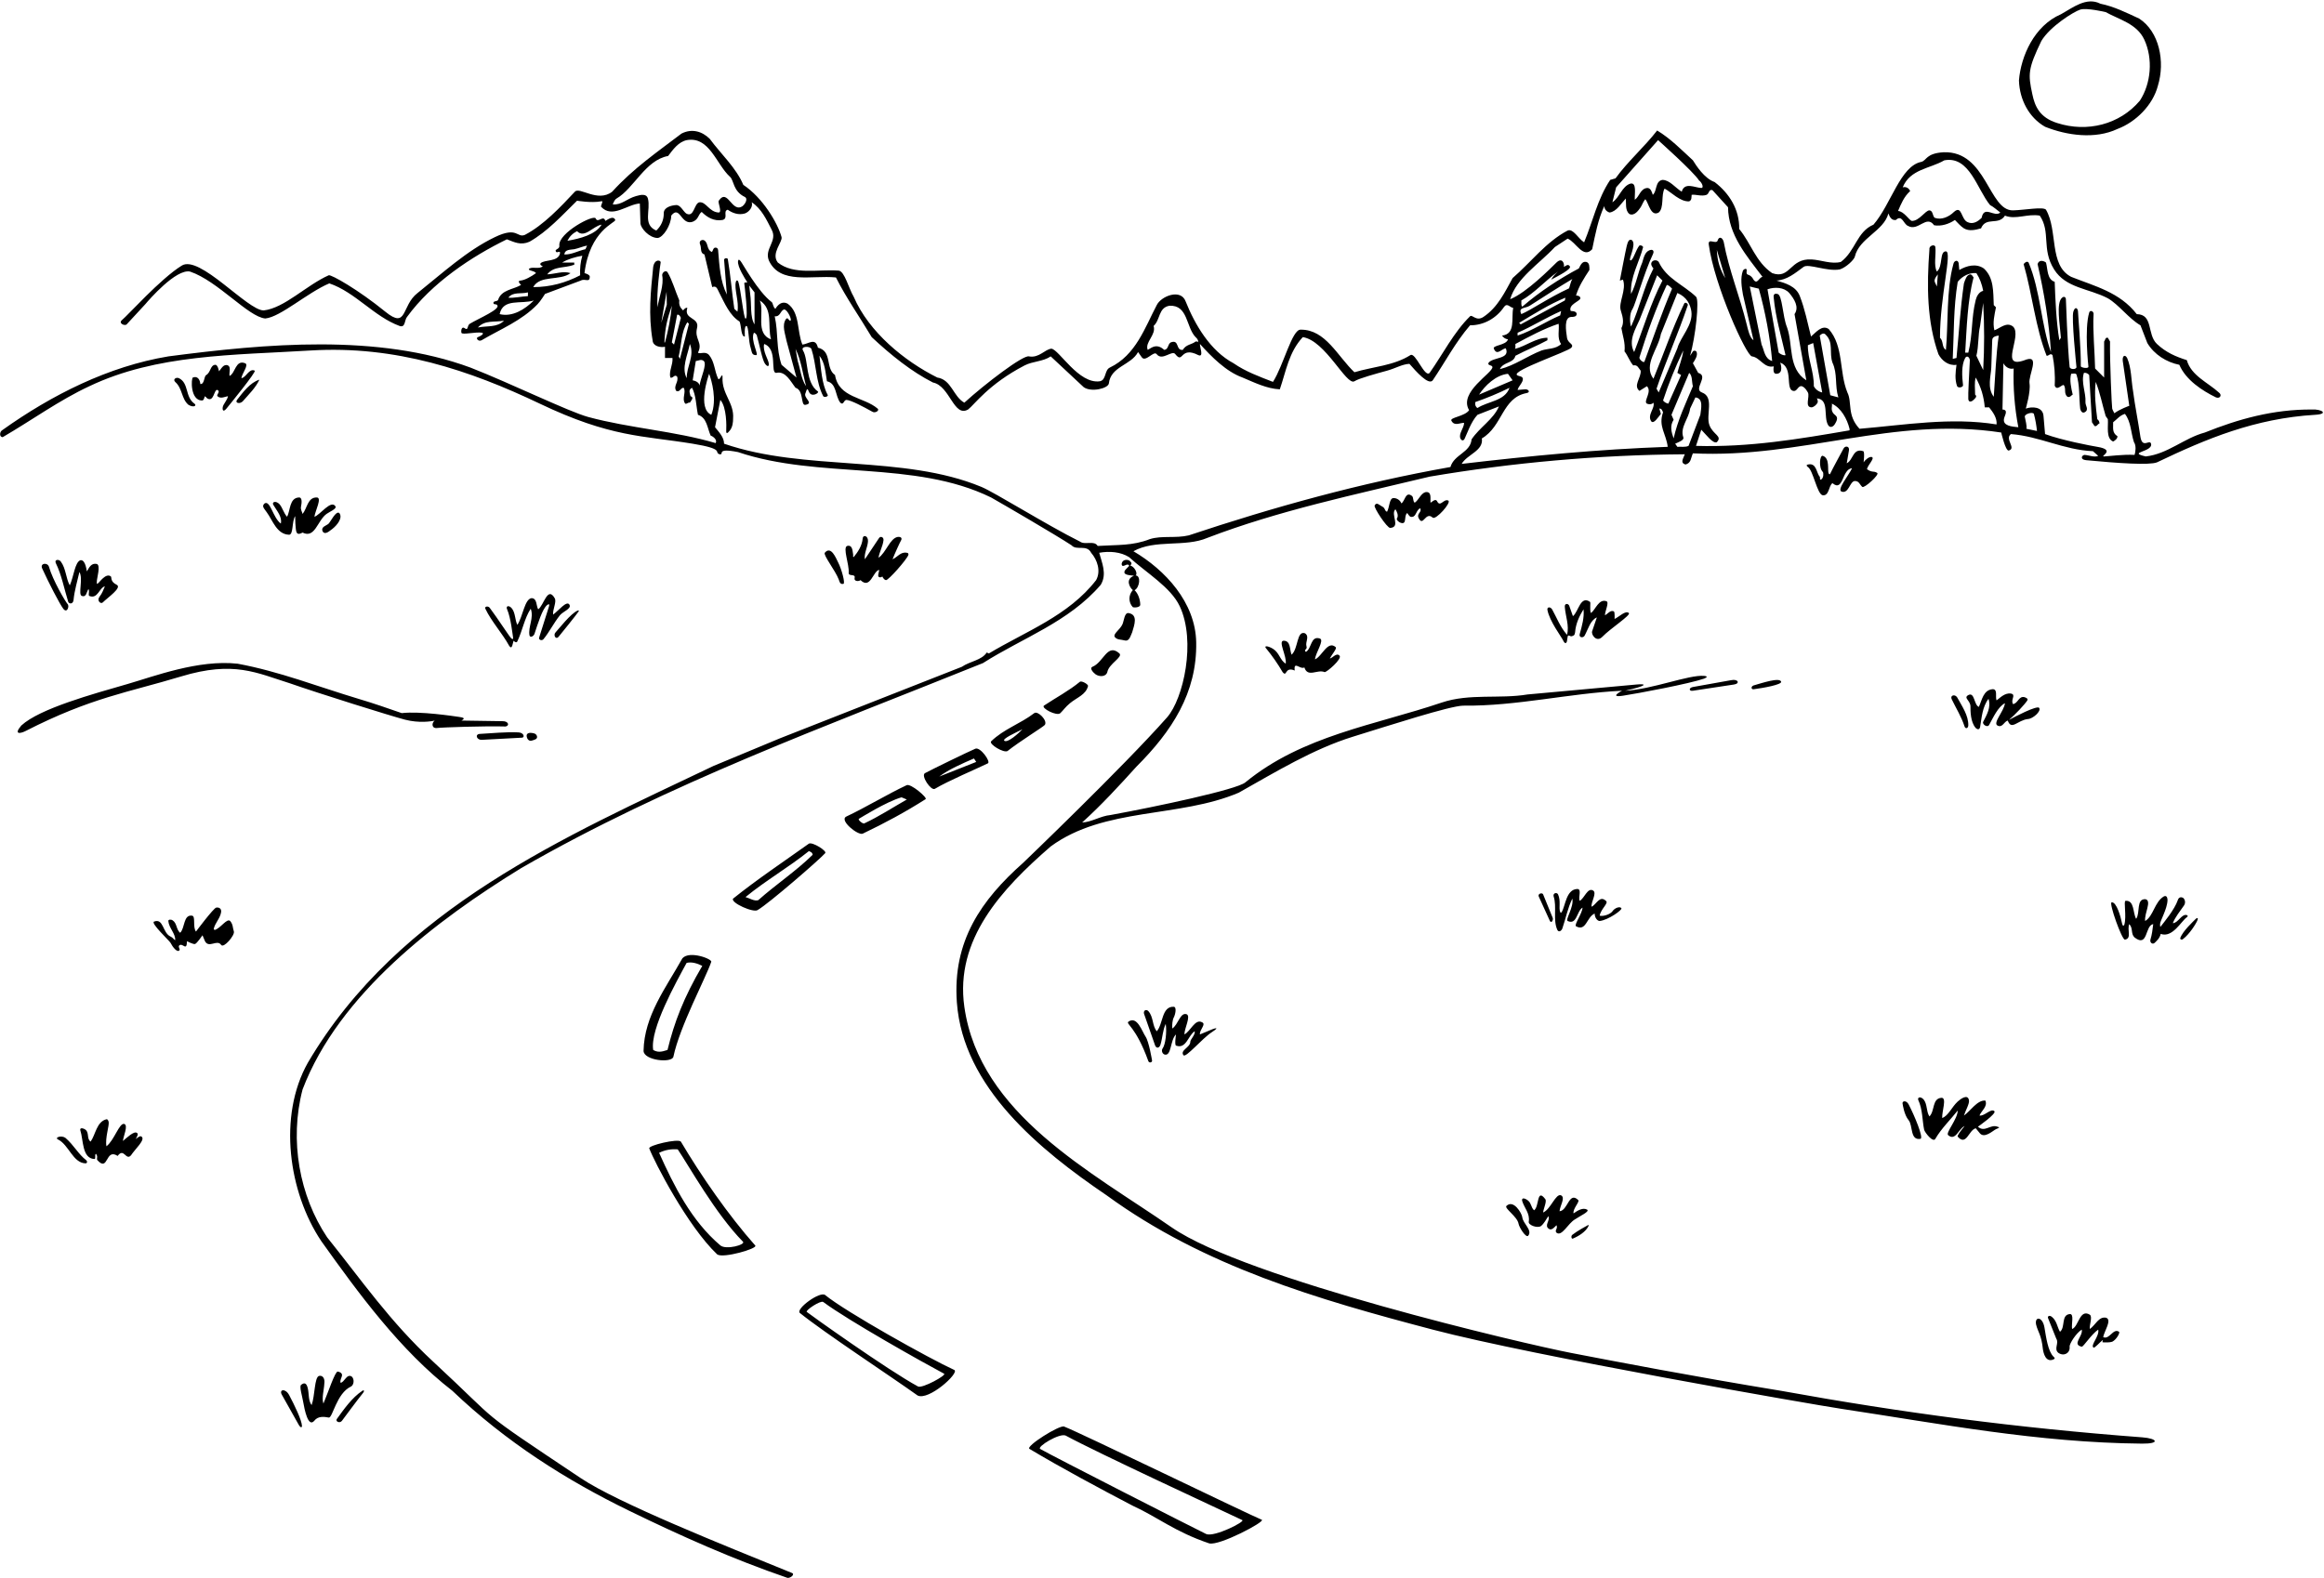 <?xml version="1.0" encoding="UTF-8"?>
<svg xmlns="http://www.w3.org/2000/svg" xmlns:xlink="http://www.w3.org/1999/xlink" width="486pt" height="330pt" viewBox="0 0 486 330" version="1.1">
<g id="surface1">
<path style=" stroke:none;fill-rule:nonzero;fill:rgb(0%,0%,0%);fill-opacity:1;" d="M 417.723 151.77 C 416.684 151.227 419.09 148.781 419.281 147.094 C 417.789 147.871 416.812 150.145 415.969 151.641 C 415.605 152.301 414.465 151.496 414.73 150.992 C 415.445 149.562 416.422 148.004 415.84 146.184 C 414.539 147.871 414.406 150.211 414.082 152.098 C 413.949 152.617 413.609 152.684 413.172 152.289 C 412.066 151.059 412.062 148.738 412.066 147.742 C 412.02 146.473 410.539 146.004 411.613 145.402 C 412.961 144.68 412.781 147.48 413.82 147.871 C 414.473 146.508 414.73 144.297 416.746 144.164 C 417.824 144.211 417.203 145.727 417.527 146.508 C 418.18 146.051 419.219 144.883 420.52 145.078 C 421.703 145.309 420.387 146.379 420.973 147.285 C 422.078 147.094 422.133 145.484 423.441 145.855 C 423.969 146.07 424.105 146.227 423.965 146.508 C 423.43 147.348 421.367 149.547 420.113 150.598 C 421.348 149.926 425.941 147.527 426.434 148.066 C 426.93 148.805 425.066 150.375 424.094 150.406 C 421.906 150.645 420.648 152.879 419.867 150.73 C 419.09 150.926 418.762 152.316 417.723 151.77 Z M 263.867 317.91 C 264.742 318.238 254.969 323.426 252.867 322.848 C 245.664 320.414 242.156 317.391 236.895 314.984 C 229.938 311.348 221.914 307.047 215.285 303.082 C 214.398 302.547 221.578 298.027 222.527 298.41 C 225.922 299.715 261.137 316.805 263.867 317.91 Z M 259.777 317.973 C 255.32 315.855 229.68 304.004 222.852 300.297 C 221.578 299.715 216.793 302.637 217.523 303.094 C 219.863 304.457 249.496 319.566 252.246 320.895 C 253.93 321.605 260.547 318.25 259.777 317.973 Z M 397.898 231.008 C 397.898 231.008 398.195 233.207 399.133 234.32 C 400.066 235.438 399.395 238.609 401.602 238.223 C 402.344 238.105 400.324 233.277 399.133 231.008 C 398.645 230.074 397.629 230.258 397.898 231.008 Z M 411.613 151.77 C 411.68 149.691 410.312 147.742 409.273 145.855 C 408.789 145.129 407.715 145.465 408.168 146.312 C 409.078 148.195 410.184 149.953 410.832 151.969 C 411.031 152.504 411.551 152.414 411.613 151.77 Z M 457.309 191.879 C 457.586 191.664 457.539 191.52 457.309 191.422 C 456.238 191.094 455.488 193.109 454.383 193.109 C 454.902 191.812 455.859 190.656 456.723 189.406 C 457.105 188.855 456.953 188.117 456.5 187.789 C 456.125 187.605 455.625 187.645 455.422 188.301 C 454.773 190.254 452.375 193.125 452.043 193.566 C 451.711 194.008 451.73 193.961 451.719 193.309 C 451.703 192.656 453.215 190.188 453.277 188.301 C 453.25 187.539 452.961 187.289 452.496 187.52 C 450.547 188.691 450.352 191.617 448.598 192.656 C 448.402 191.031 450 188.539 448.727 188.105 C 446.648 187.91 447.621 190.969 446.715 192.203 C 445.996 190.969 446.387 188.301 444.504 188.434 C 444.039 188.48 444.762 191.617 444.242 193.438 C 444.242 193.438 443.938 194.125 443.723 192.98 C 443.508 191.84 442.605 188.586 441.578 188.758 C 440.98 188.875 443.73 196.625 444.371 196.559 C 445.867 196.297 444.762 194.477 445.281 193.309 C 446.129 194.219 445.543 195.32 446.387 196.102 C 449.246 198.312 448.531 193.566 450.289 193.309 C 450.156 194.41 450.027 195.516 449.703 196.559 C 449.539 197.164 450.145 197.664 450.613 197.207 C 451.004 196.816 451.664 196.25 451.855 195.355 C 454.324 196.266 456.188 192.625 457.309 191.879 Z M 409.402 237.766 C 411.215 239.828 411.68 236.402 413.172 236.012 L 414.082 237.117 C 415.055 238.148 416.746 236.531 417.398 236.207 C 418.062 235.91 418.328 235.848 417.723 235.688 C 416.227 235.102 415.059 236.984 413.629 235.688 C 413.629 235.688 417.594 232.941 417.07 232.438 C 416.348 231.77 414.992 233.543 413.953 233.348 C 414.344 232.371 415.707 231.461 415.188 230.227 C 413.496 230.031 411.938 232.566 410.703 233.348 C 411.027 232.305 411.941 230.785 411.742 230.098 C 411.48 228.797 410.012 229.863 409.402 230.422 C 408.141 231.578 407.453 233.41 406.152 233.867 C 406.09 232.438 407.164 229.629 406.023 229.641 C 404.008 229.77 404.656 232.371 403.488 233.543 C 402.773 232.438 403.098 231.008 402.254 229.969 C 401.594 229.281 400.941 229.547 401.148 230.098 C 402.059 231.98 401.992 234.453 402.383 236.336 C 402.547 236.926 404.258 239.102 404.723 238.223 C 405.957 236.078 407.973 234.129 409.402 232.305 C 409.402 234.062 406.859 236.926 407.387 237.441 C 408.945 238.805 409.605 236.074 410.832 235.555 C 409.828 236.785 409.277 237.578 409.402 237.766 Z M 193.445 161.723 C 194.887 160.941 202.477 157.25 203.977 156.613 C 205.016 156.211 207.207 159.297 206.602 159.672 C 204.176 160.855 198.352 163.309 195.492 165.012 C 194.688 165.473 192.492 162.211 193.445 161.723 Z M 196.418 162.441 L 204.148 159.383 L 203.68 158.66 C 201.402 159.637 198.406 160.941 196.418 162.441 Z M 439.82 280.797 C 440.473 280.797 441.121 280.859 441.707 280.668 C 442.555 280.277 443.398 278.801 443.137 278.586 C 441.902 277.742 441.121 280.344 439.82 279.691 C 440.082 278.391 441.664 276.148 440.473 275.66 C 438.914 275.273 438.195 277.223 437.027 278.004 C 436.898 277.156 437.645 275.445 437.027 275.012 C 434.883 273.711 434.688 277.547 433.32 278.004 C 433.129 276.961 433.82 274.762 432.805 274.883 C 430.98 275.078 431.957 277.676 430.789 278.586 C 430.203 277.609 430.137 276.312 429.098 275.469 C 428.531 275.012 428.098 275.379 428.316 275.793 L 430.008 280.016 C 430.656 280.992 429.422 282.16 430.465 283.008 C 431.621 283.773 432.934 283.07 432.805 281.707 C 432.723 281.102 434.23 278.781 435.34 278.133 C 435.664 279.496 433.191 281.254 435.34 281.707 C 435.676 281.754 437.352 279.105 438.781 278.133 C 439.105 279.496 437.059 281.418 437.809 281.902 C 438.043 282.02 439.043 280.859 439.691 280.344 C 439.887 280.406 439.445 280.836 439.82 280.797 Z M 427.215 282.227 C 427.332 283.039 427.801 285.074 429.422 284.371 C 429.934 284.141 429.535 283.906 429.422 283.785 C 428.262 282.617 427.891 279.746 427.539 277.676 C 427.148 275.398 425.48 275.312 425.781 277.027 C 426.164 278.668 426.898 279.133 427.215 282.227 Z M 459.062 192.332 C 458.75 192.684 456.465 194.734 455.941 196.23 C 455.855 196.48 456.27 196.688 456.527 196.426 C 457.895 195.387 459.25 193.211 459.52 192.527 C 459.785 191.844 459.375 191.98 459.062 192.332 Z M 37.406 79.102 C 36.828 78.859 36.094 79.328 36.629 79.883 C 38.188 81.246 37.926 83.457 39.422 84.691 C 40.625 85.375 41.188 84.781 40.656 84.434 C 38.645 83.004 39.551 80.141 37.406 79.102 Z M 67.504 111.211 C 68.059 111.969 68.934 111.016 69.52 110.629 C 70.574 109.785 71.73 108.297 70.949 107.312 C 70.258 106.785 69.16 109.078 68.738 109.52 C 68.316 109.965 66.98 110.172 67.504 111.211 Z M 55.348 105.297 C 54.676 105.891 55.16 106.262 55.801 107.184 C 57.039 108.871 57.883 111.797 60.48 111.859 C 61.387 111.762 61.004 109.133 61.719 107.961 C 61.719 107.961 61.742 110.922 62.043 111.406 C 62.344 111.891 62.84 111.613 63.277 111.406 C 65.879 112.707 66.363 108.91 68.281 107.508 C 68.914 107.047 70.426 106.449 70.168 105.945 C 69.254 104.398 66.918 107.766 65.746 108.094 C 65.941 106.789 67.371 104.137 66.27 104.062 C 64.316 103.996 64.254 106.336 63.277 107.508 C 63.148 106.984 62.82 106.578 62.953 105.945 C 63.082 105.312 63.27 104.008 62.496 104.062 C 60.473 104.176 60.742 106.855 60.027 108.094 C 59.312 107.312 59.117 106.27 58.469 105.492 C 57.66 104.621 56.781 105.031 57.168 105.621 C 57.883 106.855 59.051 108.094 58.727 109.52 C 57.102 108.352 56.523 104.605 55.348 105.297 Z M 106.957 133.57 C 106.609 133.324 104.023 129.266 102.406 127.137 C 102.086 126.711 101.277 126.836 101.496 127.332 C 102.797 130.062 105.008 132.402 106.504 135.133 C 107.133 136.047 107.219 134.414 107.414 134.027 C 107.605 134.285 108.039 134.527 108.191 134.156 C 109.23 132.012 109.688 129.281 110.988 127.332 C 111.703 129.281 110.402 131.102 110.727 132.922 C 110.883 133.477 111.594 133.082 111.77 132.598 C 112.48 130.453 113.438 127.312 114.434 126.551 C 115.02 126.145 114.875 126.664 114.758 127.008 C 114.641 127.348 112.742 133.379 112.742 133.379 C 112.598 133.844 113.309 134.113 113.652 133.703 C 114.887 132.207 115.797 130.32 117.098 128.695 C 117.746 127.914 119.484 127.348 119.113 126.551 C 118.602 125.414 116.773 127.785 115.668 128.566 C 115.539 127.527 116.469 125.855 115.992 125.121 C 114.496 122.52 113.719 126.684 112.547 127.461 C 112.094 126.684 112.352 125.188 111.184 125.121 C 109.703 125.266 109.363 128.957 108.191 130.711 C 107.672 129.672 107.805 128.309 107.09 127.332 C 106.473 126.516 105.711 126.711 106.047 127.461 C 106.828 129.219 107.207 132.887 107.281 133.246 C 107.359 133.605 107.305 133.816 106.957 133.57 Z M 13.684 238.027 C 12.844 237.414 11.336 237.957 12.121 238.352 C 14.398 239.457 15.242 243.293 17.906 243.355 C 18.27 243.328 18.285 242.926 18.039 242.707 C 16.348 241.406 15.438 239.523 13.684 238.027 Z M 116.773 133.246 C 117.047 132.938 120.703 128.398 120.996 127.914 C 121.109 127.734 121.047 127.641 120.828 127.715 C 119.387 128.254 116.738 131.711 116.188 132.27 C 115.637 132.832 116.223 133.867 116.773 133.246 Z M 111.312 153.332 C 110.906 153.25 109.828 153.234 110.207 154.309 C 110.391 154.828 110.793 155.086 111.312 154.891 C 111.703 154.762 112.48 154.633 112.289 153.98 C 112.109 153.469 111.703 153.395 111.312 153.332 Z M 100.262 153.527 C 99.27 153.656 99.727 154.801 100.719 154.762 L 109.168 154.309 C 109.797 154.266 109.562 153.234 108.387 153.203 C 105.918 153.07 102.73 153.395 100.262 153.527 Z M 20.246 117.973 C 19.078 117.711 18.621 118.754 18.168 119.531 C 18.102 119.402 17.906 116.996 16.801 117.191 C 15.645 117.641 15.438 120.57 14.594 122.457 C 13.746 120.895 13.812 118.945 12.707 117.453 C 12.297 116.922 11.332 117.035 11.668 117.777 C 12.902 120.312 13.422 123.172 14.27 125.902 C 14.434 126.328 15.23 126.441 15.371 125.578 C 15.566 123.496 16.219 121.414 16.605 119.66 C 17.453 121.027 16.25 124.453 17.129 124.664 C 18.102 124.992 18.102 123.758 18.492 123.234 C 18.816 123.629 18.352 124.512 18.688 124.664 C 20.441 125.383 20.77 122.91 21.938 122.652 C 21.613 123.367 21.379 124.113 20.832 124.797 C 20.168 125.629 21.039 126.422 21.48 126.031 C 22.523 124.992 25.582 122.922 24.406 122.328 C 22.988 121.633 23.422 120.801 23.172 120.57 C 22.133 119.789 20.793 121.844 20.508 122.004 C 20.223 122.16 20.262 122.352 20.246 121.676 C 20.23 121 21.113 118.246 20.246 117.973 Z M 60.613 142.934 C 66.574 145.023 81.699 149.762 84.664 150.535 C 87.625 151.312 90.254 150.906 90.902 150.73 C 90.176 151.289 90.332 152.434 91.355 152.289 C 92.383 152.148 101.562 151.836 105.723 151.969 C 106.602 151.824 106.371 150.828 105.07 150.859 C 105.07 150.859 97.281 150.754 96.492 150.73 C 97.512 150.219 96.746 150.066 95.906 149.953 C 95.066 149.836 87.848 148.719 84.012 149.172 C 81.023 148.133 78.262 147.164 74.977 146.184 C 66.52 143.652 58.469 140.461 49.691 138.836 C 41.504 137.926 32.125 141.512 26.746 143.062 C 19.238 145.227 8.293 148.234 4.453 151.77 C 2.719 153.809 4.398 153.426 5.426 152.879 C 19.059 145.91 26.812 144.848 37.863 141.504 C 48.93 138.148 53.723 140.785 60.613 142.934 Z M 422.207 16.832 C 422.613 11.766 425.395 5.391 430.98 2.984 C 433.453 1.621 436.312 -0.719 439.238 0.777 C 442.098 1.359 444.695 2.66 447.363 3.895 C 451.543 6.613 452.82 12.867 451.262 17.938 C 450.223 21.969 446.648 25.539 442.812 26.973 C 438.133 29.184 432.219 28.336 427.668 26.516 C 424.367 24.641 422.34 20.926 422.207 16.832 Z M 425.004 19.691 C 425.516 22.176 426.504 24.586 430.203 25.734 C 436.441 27.754 443.27 26.062 447.492 21.059 C 449.832 17.48 450.289 12.281 448.402 8.254 C 446.844 4.938 443.137 4.094 440.344 2.531 C 440.344 2.531 436.363 1.574 435.012 2.012 C 433.66 2.449 428.707 5.52 426.887 8.578 C 424.094 14.395 424.094 15.492 425.004 19.691 Z M 8.809 118.883 C 10.105 121.742 12.43 126.27 13.227 127.332 C 14.027 128.395 14.566 126.801 14.137 126.355 C 13.707 125.914 11.02 121.352 10.238 118.559 C 9.93 117.586 8.34 117.793 8.809 118.883 Z M 50.797 83.91 C 52.039 82.477 53.465 81.117 54.242 79.426 C 52.293 80.012 50.797 82.094 49.562 83.652 C 49.078 84.359 50.234 84.562 50.797 83.91 Z M 193.562 167.172 C 189.27 169.902 185.023 172.184 180.406 174.391 C 179.453 174.816 175.441 171.617 176.965 170.816 C 180.863 168.996 185.68 166.078 189.578 164.258 C 190.387 163.77 194.051 166.914 193.562 167.172 Z M 189.637 167.242 L 188.531 166.785 C 185.348 167.695 179.945 171.098 179.629 171.27 C 179.312 171.445 180.379 172.367 180.73 172.246 C 183.789 170.816 186.777 168.867 189.637 167.242 Z M 47.676 76.438 C 46.703 76.047 46.246 77.219 45.793 77.672 C 45.793 77.672 45.578 76.281 45.012 76.309 C 43.949 76.395 44.102 77.867 43.129 78.453 C 42.625 78.719 42.801 80.402 41.895 80.336 C 41.828 79.426 41.312 78.578 40.332 78.973 C 39.969 79.125 39.746 83.719 42.219 83.781 C 42.688 83.766 42.672 83.195 42.867 82.871 L 43.324 83.328 C 44.754 84.234 44.75 81.344 45.469 81.57 C 46.184 81.895 45.203 82.578 45.469 82.871 C 46.117 83.52 47.156 82.938 47.676 82.871 C 47.547 83.719 46.656 84.531 46.574 85.211 C 46.488 85.895 46.75 86.203 47.352 85.473 C 47.957 84.738 53.641 77.781 53.27 77.539 C 52.098 76.957 51.449 79.035 50.473 79.102 C 50.668 77.996 52.094 76.312 51.254 75.98 C 49.238 75.203 49.238 78.062 48.004 78.645 C 47.871 77.934 48.359 76.797 47.676 76.438 Z M 28.379 238.273 C 28.836 237.5 28.922 237.168 28.633 236.984 C 28.027 236.52 26.488 238.027 25.707 238.676 C 25.773 237.703 26.887 235.395 25.969 235.102 C 24.938 234.867 23.887 238.547 22.262 239.781 C 21.938 238.027 22.902 235.43 22.719 234.648 C 22.602 234.27 22.445 234.094 22.262 234.129 C 20.184 234.648 19.988 237.379 18.949 238.805 C 18.102 238.223 18.688 236.984 17.906 236.336 C 17.406 235.957 16.617 235.816 16.801 236.469 C 17.453 238.418 17.129 242.316 19.727 242.445 C 20.129 242.449 19.727 241.602 20.051 241.344 C 20.586 241.992 20.094 242.344 20.379 242.707 C 22.719 245.242 21.988 240.098 24.602 241.797 C 25.938 239.992 26.324 242.891 27.398 241.668 C 28.242 240.367 30.469 238.414 29.605 237.766 C 29.328 237.555 29.027 237.781 28.379 238.273 Z M 134.582 219.828 C 134.715 212.48 139.262 206.633 142.707 200.457 C 144.203 198.762 149.152 200.672 148.723 201.242 C 147.66 204.434 142.121 214.758 140.82 221.062 C 140.48 222.43 134.648 221.844 134.582 219.828 Z M 139.59 219.633 C 141.012 213.828 142.965 208.688 146.863 202.043 C 145.801 201.512 144.648 201.156 143.586 201.422 C 141.438 205.387 135.883 215.277 136.598 219.633 C 137.469 220.121 138.176 220.121 139.59 219.633 Z M 135.781 240.242 C 135.43 239.621 141.812 238.113 142.383 238.805 C 146.543 245.828 152.285 254.168 157.941 260.539 C 158.562 261.16 151.203 263.285 149.988 262.402 C 143.812 256.551 136.848 243.078 135.781 240.242 Z M 150.637 260.516 C 151.824 261.516 155.992 260.363 155.371 259.742 C 149.609 253.891 144.062 243.863 141.723 240.418 C 140.395 240.332 139.152 240.508 137.832 241.148 C 140.953 248.102 144.594 255.383 150.637 260.516 Z M 153.305 187.977 C 158.242 184.012 163.965 180.176 169.164 176.473 C 169.906 176.07 173.012 178.023 172.566 178.465 C 171.504 179.707 160.777 189.012 158.473 190.344 C 157.676 191.051 152.715 188.836 153.305 187.977 Z M 155.902 187.652 C 156.812 187.91 157.723 188.562 158.566 188.301 C 162.207 185.051 166.434 182.258 169.941 178.812 C 169.879 178.289 169.555 178.227 169.164 178.031 C 164.871 181.477 160.191 184.141 155.902 187.652 Z M 73.418 290.027 C 73.969 289.754 74.199 288.531 73.547 287.945 C 72.492 287.277 71.988 289.246 71.207 289.246 C 71.078 288.598 71.469 288.207 71.531 287.688 C 71.531 287.168 71.012 286.973 70.621 286.906 C 70.059 286.883 68.605 291.328 67.633 293.602 C 67.242 292.367 67.762 290.805 67.828 289.379 C 67.957 288.598 67.633 287.621 66.723 287.816 C 65.738 288.078 65.879 291.977 65.164 293.926 C 64.449 292.953 64.645 291.652 64.383 290.48 C 64.129 289.316 63.668 289.117 62.953 289.703 C 62.566 290.055 63.215 292.105 63.406 293.277 C 63.672 294.793 64.434 298.77 65.746 297.176 C 66.496 296.203 67.762 296.332 68.738 296.527 C 69.559 296.703 70.344 291.445 73.418 290.027 Z M 199.582 286.582 C 200.664 287.219 194.191 293.066 191.891 291.914 C 186.168 287.82 172.426 278.812 167.246 274.633 C 166.398 273.762 171.504 270.023 172.566 270.906 C 176.91 274.453 194.371 284.203 199.582 286.582 Z M 197.438 287.359 C 193.277 285.152 177.352 276.227 172.152 272.348 C 171.59 271.973 168.398 274.098 168.707 274.426 C 168.969 274.688 185.605 286.582 191.977 290.027 C 192.863 290.496 198.004 287.66 197.438 287.359 Z M 48.133 192.656 C 47.422 192.012 46.117 194.219 44.883 194.539 L 44.688 194.348 C 44.949 193.047 46.051 192.137 46.246 190.77 C 46.328 190.031 45.773 189.754 45.207 189.859 C 44.645 189.969 40.98 194.867 40.98 194.867 C 40.27 193.957 40.941 191.719 40.203 191.551 C 38.316 191.227 38.707 194.152 37.668 195.129 C 36.824 194.41 37.02 193.109 36.105 192.527 C 35.797 192.289 35.172 192.324 35.199 192.656 C 35.328 194.152 36.758 195.32 36.629 196.688 C 36.301 196.492 36.195 196.148 35.652 195.906 C 33.965 195.129 34.223 192.008 32.207 192.785 C 31.469 193.105 35.344 196.703 35.652 197.207 C 36.105 198.117 37.082 199.363 37.539 198.766 C 37.727 198.477 37.031 197.902 37.668 197.66 C 38.305 197.418 39.062 198.965 39.098 196.883 C 39.098 196.883 40.402 197.574 40.789 197.469 C 41.172 197.359 42.348 195.645 42.348 195.645 L 42.867 196.883 C 43.688 198.441 45.406 196.41 46.246 197.66 C 46.762 198.426 49.109 195.68 48.914 194.867 C 48.621 194.012 48.781 193.438 48.133 192.656 Z M 58.922 291.719 C 58.922 291.719 62.219 297.617 62.496 298.086 C 62.777 298.559 63.109 298.77 63.148 298.281 C 63.098 297.055 61.582 293.93 60.48 291.848 C 59.699 290.359 58.328 290.645 58.922 291.719 Z M 75.758 290.938 C 73.613 292.367 71.922 294.773 70.426 296.852 C 70.102 297.379 71.102 297.812 71.531 297.176 C 71.531 297.176 75.145 292.293 75.758 291.586 C 76.371 290.879 76.078 290.707 75.758 290.938 Z M 484.152 86.77 C 471.531 87.531 461.402 91.777 451.066 96.719 C 449.496 97.336 443.047 96.914 436.246 96.262 C 434.938 96.137 435.297 95.246 435.922 95.156 C 436.898 95.223 438.004 95.742 438.781 95.352 L 437.68 94.379 C 431.566 94.117 426.496 91.258 420.52 90.801 C 419.152 91.844 421.75 93.785 420.062 94.246 C 419.375 94.336 418.504 90.477 418.504 90.477 C 395.945 87.031 376.773 95.938 354.023 94.832 C 353.562 95.812 353.695 96.848 352.465 97.172 C 351.312 96.812 352 95.938 352.332 95.027 C 334.133 95.156 316.191 96.781 298.969 99.707 C 283.305 103.477 267.441 106.789 252.492 112.512 C 247.812 114.527 241.57 112.77 237.023 115.309 C 243.652 119.207 250 126 250.152 134.352 C 250.348 144.953 245.02 153.008 237.672 160.352 C 233.969 164.445 230.328 168.41 226.297 172.051 C 228.246 171.984 230.133 170.688 232.215 170.492 C 241.832 168.734 258.664 165.164 260.422 163.664 C 272.383 153.852 287.465 151.707 301.504 146.961 C 307.289 145.012 313.594 146.246 319.441 145.27 C 319.441 145.27 339.898 143.41 342.191 143.191 C 344.484 142.973 344.562 143.426 339.852 144.492 C 345.441 144.23 353.16 141.109 356.355 141.383 C 357.219 141.469 356.984 141.688 356.363 141.957 C 353.422 143 342.477 145.066 339.398 145.531 C 336.32 145.996 339.203 144.492 339.203 144.492 C 328.152 145.012 317.168 147.742 305.988 147.609 C 303.164 147.664 290.578 151.734 282.914 154.109 C 274.664 156.664 266.793 161.457 259.059 165.812 C 246.578 171.141 230.977 168.801 219.73 177.059 C 209.465 185.961 199.668 196.5 201.664 210.598 C 204.848 233.105 228.285 245.125 245.02 256.746 C 260.5 267.5 319 281.168 328.5 283 C 338 284.832 354.145 287.934 372.48 290.938 C 397.824 295.539 421.957 298.707 448.004 300.668 C 451.188 300.906 451.781 302.023 447.945 301.984 C 426.098 301.777 405.836 297.832 385.094 294.707 C 379.117 293.805 320.664 283.668 299.617 278.133 C 275.617 271.82 251.844 264.938 231.434 250.051 C 217.457 240.562 201.395 227.469 200.102 209.688 C 199.168 196.836 205.238 188.234 213.945 180.504 C 213.945 180.504 234.895 160.438 244.043 150.082 C 247.5 146.164 250.152 134.125 246.707 126.812 C 244.836 122.836 239.754 119.855 236.113 116.539 C 234.355 115.438 232.02 115.242 229.871 115.633 C 230.395 117.645 231.562 120.051 230.195 122.328 C 223.504 130.129 213.816 133.441 205.562 138.707 C 172.867 151.902 139.781 163.859 108.973 181.605 C 91.293 192.461 70.883 207.934 63.277 227.887 C 60.48 238.547 62.629 250.18 68.414 258.828 C 75.562 267.73 81.527 276.449 90.578 284.828 C 105.523 298.664 98.621 293.949 121.453 309.203 C 129.312 314.453 151.422 323.25 165.59 329.027 C 166.309 329.262 165.395 330.133 164.68 330.066 C 153.305 326.168 142.336 321.27 131.547 316.012 C 118.441 309.625 105.852 301.66 94.605 290.938 C 83.688 282.484 74.914 270.461 67.176 259.605 C 60.352 249.402 58.078 233.477 64.383 222.297 C 83.426 189.926 118.465 174.91 149.207 160.223 L 163.117 154.438 L 201.145 139.484 C 202.832 138.316 205.305 138.121 206.344 136.496 L 206.797 136.691 C 214.469 132.078 223.438 128.828 229.223 121.352 C 230.262 119.469 229.48 117.129 228.184 115.633 C 227.273 113.812 225.129 115.242 224.09 114.07 C 220.84 111.926 209.52 105.336 207.254 104.062 C 191.195 96.195 171.309 100.289 154.344 94.57 C 149.473 93.609 151.633 95.191 150.469 95.023 C 149.223 94.605 151.715 93.941 144.852 92.816 C 134.32 91.09 127.762 91.531 112.871 84.434 C 98.281 77.477 82.766 72.234 64.969 73.316 C 48.773 74.301 32.727 74.098 18.688 80.789 C 12.383 83.719 6.598 87.941 0.551 91.453 C -0.227 91.387 -0.031 90.281 0.422 90.02 C 10.887 82.547 22.719 76.633 35.199 74.551 C 55.543 71.887 79.008 69.742 98.379 76.891 C 106.695 80.141 118.945 86.125 123.012 87.227 C 131.688 89.578 141.082 90.152 149.664 92.688 C 150.055 91.973 149.078 91.258 148.621 91.129 C 147.906 89.566 147.844 87.355 145.957 86.77 C 145.566 84.887 145.566 82.676 144.723 81.117 C 143.879 81.57 144.27 82.156 144.398 82.871 C 145.242 83.133 144.527 83.781 144.27 84.234 C 143.879 84.105 143.684 84.562 143.293 84.434 C 142.512 83.391 143.555 82.027 142.969 81.117 C 142.316 81.051 142.188 82.156 141.406 81.766 C 140.758 80.66 141.992 79.945 141.602 78.777 C 141.02 78.191 140.758 79.23 140.172 78.973 C 139.848 77.605 140.758 76.309 140.629 74.879 L 139.066 74.879 L 139.066 72.535 C 138.156 72.73 136.531 72.473 136.469 71.172 C 135.559 65.844 136.078 60.969 136.598 55.832 C 136.918 54.023 138.258 54.434 138.156 54.922 C 138.059 55.41 137.246 61.355 137.508 64.281 C 137.832 62.008 138.871 59.73 138.48 57.586 C 138.426 57.082 139.16 56.387 139.59 56.938 C 140.629 58.691 141.215 60.902 142.059 62.852 C 141.93 63.809 142.254 64.348 142.84 64.934 C 143.098 64.672 143.355 64.281 143.746 64.41 C 142.902 66.883 146.348 66.297 145.762 68.637 C 145.18 70.977 147.062 71.629 145.957 73.77 C 146.414 74.16 147.516 73.348 148.297 74.289 C 149.457 75.695 149.402 77.605 150.184 79.23 C 150.492 79.785 151.145 77.586 151.094 78.973 C 150.941 82.477 153.562 84.234 153.305 87.551 C 153.305 88.266 153.223 89.289 152.652 90.02 C 152.082 90.754 151.828 90.801 151.871 90.02 C 151.918 89.242 152.004 85.211 150.637 83.652 L 149.531 89.371 C 150.312 90.348 151.418 91.453 151.418 92.816 C 168.383 98.664 188.871 95.059 205.238 101.852 C 208.023 103.008 218.82 109.781 225.844 113.289 C 226.883 114.07 228.832 112.969 229.547 114.203 C 233.707 113.941 236.828 114.203 240.469 112.77 C 242.938 111.992 245.863 112.641 248.594 111.992 C 266.34 106.078 284.539 101.008 303.32 97.691 C 304.102 95.027 307.48 94.703 307.742 91.906 C 309.434 89.371 312.293 87.746 313.465 85.016 L 308.977 86.77 C 307.613 88.203 306.688 90.984 306.312 91.711 C 306.062 92.312 305.625 92.188 305.402 91.711 C 305 90.688 306.117 89.633 306.184 88.461 C 305.34 88.395 304.168 89.242 303.52 88.008 C 303.125 87.312 306.379 87.098 307.223 85.797 C 304.945 82.027 312.25 78 312.098 76.762 C 312.031 76.309 310.938 76.5 311.316 75.852 C 312.293 74.684 315.867 75.137 314.895 72.859 C 314.047 72.926 313.07 74.484 312.422 72.992 C 311.938 72.188 315.023 72.277 315.348 70.977 C 314.762 70.91 314.371 70.586 314.113 70.195 C 317.039 69.871 315.996 66.492 316.453 64.41 C 315.805 64.348 315.219 63.309 314.566 64.152 C 312.941 66.559 310.344 68.051 307.418 68.051 C 304.297 71.691 302.219 75.723 299.617 79.559 C 298.75 80.688 296.105 77.672 294.742 76.109 C 293.246 76.176 291.812 77.062 290.062 77.539 C 287.762 78.172 284.227 79.129 283.238 79.754 C 281.562 80.75 277.191 71.234 272.445 70.52 C 269.523 73.641 268.938 77.672 267.637 81.441 C 264.906 81.312 262.309 80.012 259.84 78.973 C 256.395 77.734 253.34 74.617 250.934 71.953 C 250.867 72.535 251.812 74.812 250.605 74.289 C 246.75 72.312 247.488 76.242 245.797 74.098 C 245.125 73.125 243.066 75.594 241.898 74.098 C 241.312 73.25 239.559 75.852 238.777 74.746 C 238.312 74.062 237.996 73.641 237.996 73.641 C 236.504 76.438 232.277 76.633 231.887 80.207 C 231.75 81.25 228.188 82.125 226.621 80.984 L 219.73 74.551 C 218.105 75.656 215.977 75.551 214.273 76.438 C 206.688 80.375 203.75 84.688 202.441 85.664 C 199.438 87.375 198.672 80.727 195.098 80.012 C 190.613 77.734 186.32 74.289 182.293 70.52 C 179.82 66.359 176.965 62.332 174.816 58.039 C 169.812 57.52 163.117 59.602 160.777 54.469 C 159.805 51.996 162.664 50.438 161.363 48.031 C 160.32 46.016 159.281 43.676 157.203 42.312 C 157.527 43.223 156.684 44.328 155.773 44.652 C 154.473 45.039 153.172 44.586 152.195 43.871 C 151.094 44.133 152.395 45.691 151.094 46.016 C 149.312 46.312 147.906 45.496 146.738 44.328 C 145.957 44.848 146.125 46.125 144.527 46.473 C 142.375 46.812 142.121 42.895 140.367 45.105 C 140.367 47.059 138.688 49.688 137.508 49.785 C 135.688 49.723 134.062 47.75 133.934 46.797 L 133.805 42.57 C 131.203 42.703 128.02 45.82 125.68 43.223 C 125.68 42.832 126.312 41.875 125.68 42.117 C 123.625 42.5 120.672 41.984 120.672 41.984 C 117.555 45.039 114.496 48.422 110.727 50.566 C 108.875 51.375 107.559 50.648 106 50.062 C 98.688 53.625 90.316 59.145 85.117 66.297 C 84.562 66.938 84.812 68.625 83.559 68.184 C 78.227 66.23 74.262 61.098 68.867 59.277 C 64.254 61.227 58.688 66.312 55.477 66.621 C 51.938 66.312 45.531 58.758 39.746 56.809 C 36.812 56.188 31.125 62.75 30.387 63.633 L 26.488 67.855 C 26.062 68.25 24.688 67.613 25.512 66.945 C 26.746 65.949 33.574 58.301 37.992 55.57 C 41.688 53.188 51.812 65 55.152 64.934 C 59.5 64.438 64.059 59.664 68.738 57.586 C 69.25 57.375 74.945 60.617 80.566 65.191 C 85.25 69 83.875 63.938 87.328 61.289 C 92.461 57.195 97.664 52.387 103.512 49.594 C 108.25 47.312 108.062 49.812 109.754 49.137 C 113.652 47.121 117.227 43.285 120.219 40.102 C 121.188 39 125 42.438 128.02 40.102 C 132.504 35.16 137.57 31.719 142.512 27.945 C 144.656 26.844 146.812 27.438 148.43 29.051 C 150.77 32.234 153.953 35.098 155.445 38.672 C 159.477 41.336 162.625 46.625 163.441 49.594 C 163.688 50.625 161.168 53.035 162.664 54.922 C 166.043 57.586 171.047 56.285 175.402 56.609 C 176.625 56.75 177.48 60.316 178.523 62.07 C 181.707 69.48 189.117 75.527 196.008 78.973 C 198.996 79.426 199.32 82.938 201.664 84.234 C 206.02 80.27 214 74.188 215.184 74.551 C 217.312 74.938 218.5 73.062 219.875 72.938 C 221.488 73.133 225.582 80.402 230.004 79.754 C 231.375 79.5 230.938 77.438 232.082 76.891 C 237.543 74.289 239.43 68.508 241.898 63.828 C 242.812 61.938 246.938 60.312 247.941 63.047 C 249.895 67.922 253.078 73.383 257.953 75.98 C 260.488 77.734 263.348 78.777 266.207 79.883 C 268.418 76.438 270.188 68.875 271.992 68.961 C 277.191 68.895 279.727 74.551 283.238 77.867 C 287.137 76.695 291.43 76.504 294.938 74.289 C 296 73.562 297.938 79.125 298.969 77.996 C 301.762 74.031 304.039 69.48 307.418 66.164 C 307.875 65.688 308.688 67.312 310.215 66.297 C 313.238 64.281 314.695 61.098 316.32 58.172 C 320.156 54.855 323.344 50.566 327.828 48.227 C 329 47.75 330.039 49.914 331.273 50.695 C 333.094 46.344 334.066 41.598 336.73 37.633 L 337.84 37.309 C 340.371 33.797 343.883 30.742 346.547 27.297 C 349.344 28.984 351.617 31.328 354.023 33.535 C 354.672 34.578 356.414 37.34 358.57 38.086 C 361.691 40.492 363.773 43.871 363.707 47.902 C 366.18 50.891 367.152 54.789 370.598 57.133 C 374.434 58.496 374.25 54 378.852 54.27 C 380.871 54.391 383.012 55.312 384.965 54.789 C 388.02 52.516 388.277 48.484 391.789 46.992 C 395.492 42.703 397.406 34.723 401.797 33.859 C 402.938 33.562 402.75 32.062 406.477 31.848 C 415.438 31.562 415.875 44.125 420.973 44.004 C 423.441 43.938 427.312 43.188 427.863 43.871 C 430.398 48.227 428.438 55.5 433.129 57.91 C 438.004 59.859 443.27 61.098 446.844 65.711 C 450.352 65.777 448.938 69.938 451.066 71.953 C 452.938 73.723 455.031 74.617 457.309 75.332 C 458.219 78.582 461.727 80.012 464.004 82.094 C 464.75 82.625 464.262 83.457 463.418 83.133 C 460.492 81.703 457.113 79.492 455.746 76.309 C 453.082 75.785 450.48 74.16 449.055 71.758 L 447.621 68.051 C 445.152 66.621 443.125 63.75 440.797 62.395 C 436.812 60.312 432.016 60.297 429.555 56.352 C 426.875 52.062 428.902 48.551 426.562 45.105 C 423.965 44.652 421.492 46.016 419.281 45.105 C 417.918 47.254 415.316 45.234 414.277 47.77 C 413.105 48.098 411.809 48.422 410.703 47.77 C 409.988 47.316 409.402 46.602 408.816 46.016 C 407.582 46.859 405.957 47.383 404.465 47.121 C 402.84 44.848 401.148 48.484 399.004 47.254 C 398.094 46.926 397.77 44.781 396.469 46.016 C 395.492 46.145 395.168 45.301 394.906 44.652 C 393.934 48.355 388.797 49.785 387.887 53.688 C 387.75 54.312 386.133 55.895 384.77 56.352 C 382.102 56.871 378.188 55.062 377.164 55.832 C 375.406 57.133 373.719 58.562 371.508 58.691 C 373.328 59.211 375.602 59.859 376.383 61.941 C 377.422 64.605 378.008 67.531 378.723 70.391 C 379.695 69.609 380.996 67.855 382.43 68.832 C 385.613 72.473 384.57 77.801 386.328 82.094 C 387.375 84.188 386.188 86.812 388.863 89.695 C 398.223 88.914 407.973 87.227 417.527 88.785 C 417.656 87.484 416.812 86.254 415.969 85.211 L 415.059 85.211 C 414.863 82.938 414.277 80.984 413.172 78.973 C 412.848 80.012 413.043 81.312 413.043 82.547 C 413.562 82.938 413.02 83.344 412.719 83.652 C 412.414 83.961 411.684 84.328 411.613 83.457 C 411.539 82.586 411.809 78.062 411.938 75.332 C 411.836 74.625 411.289 74.336 410.965 74.879 C 410.117 76.438 410.312 78.844 410.508 80.531 C 410.625 80.961 409.586 81.289 409.273 80.789 C 408.754 79.297 408.945 77.867 409.145 76.309 C 407.52 76.566 406.09 75.461 405.371 74.098 C 402.969 67.27 402.902 59.926 403.488 52.129 C 403.375 51.375 404.625 51 404.723 51.672 C 404.918 53.164 404.332 55.57 405.047 56.809 C 406.348 55.766 405.555 52.539 406.934 52.582 C 408.312 52.625 405.688 61.812 405.695 70.652 C 406.477 71.367 406.023 72.664 406.934 73.188 C 407.453 67.598 406.996 60.641 408.492 55.246 C 408.625 54.5 409.438 54.25 409.598 55.051 L 409.727 56.48 C 411.289 55.57 413.238 55.051 414.863 56.156 C 417 58.125 416.812 61.031 416.941 63.828 L 417.398 64.281 C 417.07 65.973 416.684 67.469 417.07 69.094 C 418.309 68.637 419.625 67.25 420.973 68.312 C 423.055 70.328 417.688 77.625 423.77 75.203 C 426.625 74.312 424.145 78.477 424.418 80.207 C 424.688 81.938 423.637 85.473 423.637 85.473 C 424.871 85.016 427.215 85.016 427.344 87.031 L 427.668 90.801 C 431.18 92.102 437.277 93.254 438.59 93.469 C 442.629 94.133 438.984 95.531 440.02 95.48 C 441.051 95.434 443.98 95.027 446.387 95.156 C 446.582 94.57 446.777 93.207 446.258 92.492 C 445.605 90.539 445.672 88.266 444.371 86.578 C 443.27 86.902 442.684 87.746 441.902 88.332 C 441.969 89.371 441.578 90.477 442.812 91.258 C 442.812 91.777 442.293 92.164 441.902 92.359 C 440.344 91.711 440.93 89.109 440.797 87.684 L 440.344 87.031 C 439.629 84.629 439.172 82.156 438.262 79.883 C 437.938 82.48 438.262 85.016 438.59 87.684 C 438.914 87.941 439.043 88.203 439.043 88.594 C 438.652 88.656 438.523 89.309 438.004 89.109 L 437.48 88.332 L 436.898 78.453 C 436.637 78.129 436.246 77.934 435.793 77.996 C 435.145 79.945 436.246 82.156 436.117 84.105 C 436.055 84.82 436.965 85.73 435.922 86.254 C 435.402 86.512 435.078 85.859 435.012 85.473 C 434.754 83.066 434.945 80.531 434.23 78.32 C 433.973 77.996 433.52 78.191 433.129 78.191 C 432.738 79.426 433.129 81.184 433.453 82.547 C 433.129 82.676 432.934 83.195 432.348 83.004 C 431.504 82.285 432.152 81.246 431.566 80.531 C 431.113 80.469 430.137 81.832 429.684 80.66 C 429.812 78.453 429.617 76.309 429.227 74.289 C 428.773 73.77 428.445 74.484 427.992 74.422 C 425.652 68.508 425.004 61.551 423.184 55.246 C 423.441 54.922 423.898 54.531 424.223 54.922 C 426.691 60.77 426.887 68.117 428.902 73.641 C 428.512 67.469 427.473 61.227 426.105 55.246 C 426.367 54.336 427.277 54.469 427.863 54.922 C 428.254 56.352 428.059 58.434 429.684 58.953 C 429.812 62.594 430.008 67.336 430.656 71.172 L 430.98 70.652 C 430.789 67.984 429.926 63.301 431.242 62.266 C 431.629 61.93 431.996 62.141 432.023 62.594 C 432.047 63.039 432.348 72.344 432.805 76.762 C 432.93 77.379 434.281 77.305 434.23 76.762 C 434.184 76.219 433.168 66.508 433.582 65.191 C 433.996 63.879 434.562 64.605 434.559 65.191 C 434.555 65.777 435.207 72.926 435.145 76.633 C 435.203 76.914 436.781 77.195 436.734 76.684 C 436.734 76.684 435.855 68.832 436.898 65.387 C 437.059 64.758 437.941 65.086 437.809 65.844 C 437.613 68.961 438.066 73.707 438.133 77.086 L 440.02 78.973 L 440.02 71.434 C 440.277 71.172 440.215 70.52 440.797 70.652 L 441.254 71.434 C 441.188 75.656 441.621 85.164 441.707 85.473 C 441.793 85.777 442.07 86.277 442.164 86.445 C 443.277 85.594 445.281 84.887 445.281 84.887 L 443.918 75.527 C 443.789 74.457 444.344 74.039 444.828 74.879 C 445.738 76.957 445.672 79.492 446.062 81.766 C 446.453 84.82 447.168 88.332 447.621 91.453 C 448.059 93.898 449.539 91.812 449.832 92.816 C 450.289 94.57 444.695 94.57 448.727 95.48 C 453.344 94.961 456.723 91.645 461.078 90.477 C 468.031 87.684 475.379 85.602 483.504 85.664 C 485.469 85.547 487.109 86.594 484.152 86.77 Z M 431.406 79.938 C 431.312 79.148 431.281 78.859 431.25 78.125 C 431.891 78.656 431.703 79.25 431.406 79.938 Z M 405.242 57.391 C 404.125 58.812 404.625 58.875 405.047 59.926 Z M 413.172 62.723 C 413.367 61.941 413.887 61.031 414.73 60.836 C 414.473 59.473 414.02 58.234 413.305 57.133 C 411.938 57.004 410.441 57.652 409.402 58.953 C 408.492 64.348 408.621 69.938 408.363 75.07 L 409.145 74.879 C 409.664 69.676 409.922 64.605 410.703 59.277 C 410.965 58.562 411.223 57.457 412.066 57.391 C 412.395 57.457 412.523 57.781 412.719 58.039 C 411.418 62.98 411.289 68.637 410.965 73.77 L 411.613 73.77 C 412.59 69.871 412.195 66.621 413.172 62.723 Z M 414.73 63.371 L 414.082 68.184 C 413.629 70.004 413.82 72.406 413.305 74.422 L 414.73 77.41 C 414.992 72.602 414.992 68.312 414.73 63.371 Z M 399.457 39.973 C 398.156 41.141 397.57 42.637 396.922 44.133 C 398.156 44.195 399.25 46.062 399.781 46.211 C 401.344 46.277 402.625 44 403.488 44.004 C 404.27 44.066 404.125 45.25 404.594 45.562 C 405.957 46.082 407.582 45.367 408.621 44.328 C 410.312 42.812 410.055 45.887 411.48 46.473 C 412.59 46.992 413.629 46.344 414.406 45.562 C 414.93 42.832 417.07 45.562 418.309 44.457 C 417.594 43.938 416.941 43.285 416.164 42.895 C 413.434 39.582 411.875 32.562 406.605 33.535 C 403.617 35.289 399.457 35.355 397.898 39.191 C 398.547 38.996 399.195 39.32 399.457 39.973 Z M 155.773 41.207 C 153.25 40 153.5 37.688 152.652 36.98 C 149.793 34.383 148.363 28.469 143.617 29.312 C 141.875 29.688 140.758 31.262 139.719 32.629 C 134.973 33.473 132.562 39.438 128.93 41.531 C 128.438 41.812 128.148 42.766 128.148 42.766 C 130.031 42.895 131.062 41.562 133.023 41.012 C 134.125 40.688 135.227 40.516 135.492 41.531 C 136.125 43.938 134.32 46.992 137.246 48.227 C 138.289 47.254 138.809 46.016 138.809 44.652 C 138.75 43.375 140.367 42.961 141.406 42.895 C 142.312 42.875 142.812 44.125 143.488 44.652 C 145.18 45.629 145.125 42.5 146.281 42.312 C 147.688 42.188 148.312 44.375 150.312 44.457 C 151.062 44.375 150.062 42.375 150.312 41.984 C 152.188 39.223 153.043 44.719 155.316 43.094 C 156 42.5 156.375 41.5 155.773 41.207 Z M 250.605 71.629 C 250.605 71.172 250.348 70.781 250.023 70.52 C 248.008 68.441 248.465 63.762 244.562 63.957 C 242.223 64.348 242.68 66.883 241.246 68.184 C 241.832 70.066 239.363 71.562 240.012 73.188 L 240.793 72.73 C 241.875 72.125 242.742 72.535 243.457 73.188 C 244.367 73.121 244.172 72.016 244.82 71.629 C 246.707 70.91 245.797 73.383 247.355 73.188 C 248.008 72.016 249.309 72.082 250.023 71.434 C 250.219 71.496 250.477 71.301 250.605 71.629 Z M 137.703 70.52 C 137.445 69.883 137.328 69.039 137.977 68.781 Z M 138.289 67.531 L 139.445 63.727 L 139.395 61.031 Z M 139.066 71.629 C 139.781 68.961 140.238 66.621 140.496 63.957 C 139.527 66.742 139.078 68.535 138.938 71.629 Z M 142.383 66.492 C 142.254 66.164 141.992 65.711 141.602 65.844 L 140.496 71.629 L 140.953 72.082 Z M 144.07 67.727 L 143.746 67.402 C 142.445 69.352 142.512 72.145 141.93 74.551 L 142.188 75.07 Z M 144.27 71.953 C 143.812 74.227 142.445 77.02 143.617 79.102 C 143.555 76.633 145.309 74.484 144.27 71.953 Z M 147.191 75.527 C 146.605 75.07 146.211 75.426 145.504 75.527 L 144.852 79.559 C 145.309 79.621 146.219 79.945 146.281 80.66 C 146.543 78.973 147.883 76.238 147.191 75.527 Z M 148.297 78.191 C 148.141 78.594 145.762 85.473 148.754 86.77 C 149.988 83.652 148.82 79.582 148.297 78.191 Z M 380.543 70.195 L 382.754 82.676 L 384.441 83.133 C 383.664 80.66 384.312 78.191 383.207 75.852 C 382.492 73.77 383.469 71.691 381.844 70.066 C 381.453 69.547 380.934 69.809 380.543 70.195 Z M 378.07 72.211 C 378.008 75.07 379.371 77.734 379.309 80.789 C 379.633 81.441 380.348 81.961 381.062 82.094 L 379.18 71.758 Z M 369.621 60.512 C 370.402 64.934 371.184 69.48 371.965 73.77 C 372.352 74.098 373.004 74.422 373.395 74.289 C 372.48 70.262 371.312 66.426 370.922 62.266 C 370.812 61.5 371.184 61.355 371.703 61.484 C 372.75 61.688 372.742 66.102 373.719 68.508 C 375.02 72.145 373.848 77.086 377.746 79.559 L 375.277 65.711 C 376.316 64.219 375.188 62.5 374.172 61.289 C 373.066 60.059 371.117 59.992 369.621 60.512 Z M 367.805 60.383 C 367.152 60.254 366.504 60.059 365.918 59.926 L 368.387 72.082 C 368.973 73.316 368.973 75.008 370.598 75.527 C 370.145 70.457 369.168 65.258 367.805 60.383 Z M 371.25 58.75 C 369.875 59.375 368.941 59.359 368.875 58.125 C 368.875 58.125 369.938 58.625 371.25 58.75 Z M 337.188 42.312 C 338.684 41.336 339.203 38.934 340.957 38.41 C 342.32 38.102 341.805 40.559 341.867 41.789 C 342.844 41.141 343.039 39.387 344.531 39.32 C 345.219 39.367 345.441 40.164 345.637 40.754 C 346.547 40.035 346.09 37.883 347.652 37.633 C 349.148 37.633 350.316 39.258 351.684 40.102 C 352.27 38.02 354.414 39.258 355.777 39.32 C 356.414 39.297 355.844 38.086 355.32 37.762 C 354.133 35.891 346.742 29.312 346.742 29.312 L 337.969 39.191 Z M 313.656 77.219 C 316.777 76.438 319.379 74.484 322.367 73.316 C 323.73 72.859 325.355 73.059 326.465 71.953 C 325.555 70.781 326.137 68.895 325.941 67.727 C 322.82 68.766 319.832 70.391 316.906 71.953 C 316.844 72.277 317.039 72.73 316.777 72.992 C 319.117 72.406 321.195 70.652 323.602 70.652 L 323.602 71.172 C 321.457 72.344 319.117 73.254 316.906 74.422 C 316.52 76.047 314.371 75.656 313.656 77.219 Z M 317.688 67.531 L 318.012 67.855 L 327.242 62.852 L 327.371 62.266 C 323.992 63.633 320.871 65.645 317.688 67.531 Z M 318.145 65.711 C 320.289 64.801 323.688 62.375 328.125 60.312 C 328.375 59.625 328.438 59 328.805 58.367 C 326.07 59.992 322.82 62.07 319.898 63.957 C 318.938 64.562 317.43 64.219 318.145 65.711 Z M 317.363 69.609 L 317.363 70.195 C 320.48 69.156 323.215 67.27 326.27 65.973 L 326.465 65.062 C 323.344 66.426 320.48 68.246 317.363 69.609 Z M 309.305 82.547 L 316.32 79.559 L 315.348 78.191 C 312.812 78.453 310.539 80.66 309.305 82.547 Z M 315.672 81.117 C 313.332 82.285 310.93 83.262 308.523 84.105 C 308.395 84.629 308.59 85.145 308.977 85.344 C 311.188 83.91 314.695 83.91 315.672 81.117 Z M 352.949 63.848 C 351 69.695 348.434 75.332 346.418 81.312 L 346.871 82.094 L 350.773 72.859 C 351.422 70.457 354.109 67.992 353.703 65.133 C 353.484 63.723 352.789 62.137 350.773 61.289 L 347.328 69.871 C 346.809 72.992 343.559 76.309 345.77 79.23 C 347.914 74.031 349.719 68.66 352.203 63.504 C 352.414 63.062 353.074 63.562 352.949 63.848 Z M 342.844 74.746 C 342.738 75.188 343.715 75.973 343.883 75.656 C 345.77 70.52 347.523 65.387 349.668 60.383 C 349.344 60.059 349.02 59.664 348.562 59.602 C 346.289 64.477 344.469 69.547 342.844 74.746 Z M 347.652 58.691 L 346.547 57.586 L 342.844 66.945 C 342.207 68.496 340.371 71.234 341.738 73.641 C 343.688 68.637 345.184 63.438 347.652 58.691 Z M 347.781 83.781 C 348.105 84.172 348.496 84.367 348.887 84.434 L 351.555 78.453 L 350.773 77.996 C 351.164 76.438 351.812 75.008 352.008 73.316 C 350.383 76.695 348.953 80.207 347.781 83.781 Z M 349.992 91.711 C 350.84 87.879 352.527 84.367 354.023 80.789 C 353.762 79.883 353.957 78.582 353.242 77.996 L 349.539 86.77 L 349.992 87.812 C 349.148 89.109 349.539 90.41 349.992 91.711 Z M 355.582 86.77 C 355.715 85.535 356.297 83.328 354.543 83.133 L 353.438 85.473 C 353.18 87.551 351.293 89.371 352.008 91.453 C 352.289 92.09 350.969 92.492 350.316 92.816 L 350.773 93.469 C 351.555 93.402 352.398 93.598 353.113 93.27 Z M 386.781 89.695 C 386.262 87.617 385.027 85.344 383.078 84.434 C 383.273 85.016 382.562 85.938 383.855 86.902 C 384.508 87.422 383.988 88.266 383.664 88.785 C 383.312 89.312 382.688 89.566 382.297 88.914 C 381.258 87.16 382.621 83.586 379.957 83.328 C 379.957 83.328 380.25 83.875 380.09 84.234 C 379.926 84.598 379.371 85.145 378.852 85.211 C 377.312 85.188 378.527 83.004 378.07 82.094 C 377.625 81.25 376.969 80.66 376.512 80.789 C 375.875 81 375.73 81.961 374.953 81.766 C 373.312 81.312 375.082 76.891 372.289 75.852 C 372.289 75.852 373.125 78.125 371.508 78.191 C 370.75 78.25 370.855 77.219 370.922 76.633 C 368.906 77.086 368.062 74.746 366.371 74.551 C 365.188 74.438 358.508 59.73 357.34 51.152 C 357.156 49.656 358.965 51.281 359.223 50.242 C 359.449 49.492 360.16 49.547 360.457 50.566 C 361.562 56.547 363.84 62.02 365.27 67.855 C 365.562 69.062 365.918 70.652 366.695 71.172 L 364.488 61.617 C 364.227 60.059 363.902 58.172 364.488 56.609 C 364.688 56.258 365.344 55.984 365.27 56.609 C 365.07 57.977 365.875 56.938 366.695 58.496 C 367.5 59.625 367.805 58.039 368.582 57.91 C 365.27 53.559 361.434 49.137 361.367 43.352 L 358.117 39.777 C 357.34 39.516 357.469 40.492 356.883 40.754 C 355.844 41.141 354.605 40.621 353.762 40.754 C 353.695 41.27 353.828 41.855 353.242 42.117 C 351.355 42.246 349.465 40.16 348.105 39.453 C 347.336 40.707 348.043 43.488 346.871 44.457 C 345.207 45.398 344.793 42.508 344.078 41.66 C 343.621 42.184 343.43 42.832 343.102 43.352 C 342.648 44.004 341.805 45.234 340.762 44.781 C 339.789 44.004 340.113 42.508 339.98 41.531 C 339.008 42.57 338.059 44.254 336.602 44.457 C 335.953 44.262 335.496 43.742 335.496 43.094 C 334.195 45.887 333.613 49.008 332.965 52.129 C 331.078 54.207 329.582 50.633 327.828 49.914 L 325.164 51.672 C 321.977 55.117 317.102 58.172 315.805 62.594 C 319.246 61.227 324.312 56.062 325.488 54.922 C 326.66 53.781 327.188 55.062 327.047 55.832 C 327.438 55.637 327.895 55.117 328.281 55.703 C 328.75 56.25 325.879 57.719 324.383 58.496 C 324.812 57.75 325.293 57.262 325.812 56.809 C 323.082 58.758 321.004 61.227 318.145 62.852 C 318.207 63.309 318.012 63.828 318.34 64.152 C 321.977 61.031 326.008 58.367 330.168 56.156 C 330.492 55.57 330.816 54.598 331.727 54.789 C 332.441 54.984 332.379 55.832 332.379 56.48 C 331.273 58.172 330.168 59.859 329.582 61.812 C 329.582 61.812 330.5 61.812 330.492 62.395 C 330.484 62.98 327.895 63.695 328.477 65.062 C 328.477 65.062 329.75 65 329.715 65.711 C 329.688 66.25 329.062 66.297 328.605 66.297 C 327 66.312 327.488 69.223 327.695 70.652 C 327.875 71.875 329.25 71.938 328.605 72.73 C 327.965 73.523 316.188 77.5 317.23 78.453 C 317.566 78.758 318.375 78.625 318.469 79.23 C 318.5 80.062 317.559 80.727 317.363 81.57 L 318.922 81.441 C 319.625 81.375 320.125 82.062 319.246 82.223 C 314.113 83.195 314.242 89.176 309.887 91.711 C 310.277 94.312 306.832 95.027 305.664 97.039 C 320.027 95.352 334.262 93.984 348.758 93.469 C 348.434 90.734 346.742 89.176 347.781 86.254 C 347.652 85.992 347.523 85.406 347.004 85.473 L 347.328 86.578 C 346.742 87.289 345.852 88.758 345.312 88.137 C 344.402 86.77 346.156 85.406 345.77 84.234 C 345.441 84.629 344.793 84.629 344.402 84.434 C 343.59 83.953 345.57 81.895 344.402 80.789 L 342.844 81.766 C 341.477 80.66 343.23 79.035 343.102 77.539 C 342.648 77.02 342.453 76.242 341.543 76.438 C 340.762 75.527 340.371 74.289 339.723 73.512 C 339.918 71.691 339.332 70.262 339.07 68.637 C 339.594 67.598 339.473 66.578 338.941 64.934 C 338.41 63.285 340.18 60.641 339.398 58.496 L 338.746 58.691 C 338.746 58.691 339.969 52.277 340.18 51.477 C 340.387 50.676 340.621 49.875 341.281 50.242 C 342.312 51.184 340.402 54.352 340.957 54.469 C 341.512 54.586 342.062 52.258 342.844 51.348 C 343.102 51.281 343.43 51.348 343.621 51.672 C 342.777 54.922 340.828 58.105 341.09 61.484 C 342.191 59.406 342.52 57.004 343.43 54.922 C 343.789 53.75 344.012 52.453 345.312 52.258 C 345.898 52.258 345.859 52.82 345.637 53.23 C 343.883 56.871 341.953 63.781 341.414 64.605 C 340.695 65.582 340.828 67.66 341.09 68.312 C 342.906 64.348 343.754 60.059 345.77 56.156 C 345.441 55.766 345.117 55.246 345.441 54.789 C 345.77 54.336 346.547 54.336 346.871 54.789 C 348.496 58.301 352.008 59.535 354.672 62.07 C 355.438 62.75 354.543 70.586 353.438 74.422 L 354.023 73.512 C 354.203 73.27 354.672 73.316 354.805 73.641 C 355.062 74.422 354.477 75.266 354.023 75.98 L 355.129 77.996 C 357.469 78.645 354.016 81.406 355.906 82.094 C 358.57 83.066 356.688 86.77 357.469 88.914 C 358.258 90.988 360.262 91.191 359.027 92.492 C 358.227 92.906 356.688 90.801 355.777 89.891 L 354.672 93.27 C 365.789 93.598 376.188 91.844 386.781 90.02 Z M 359.027 52.258 C 359.121 54.73 359.777 56.477 360.781 58.172 Z M 417.98 70.195 C 417.465 70.262 416.609 70.406 416.617 71.172 L 416.422 76.891 C 416.355 78.645 415.512 81.117 416.941 83.004 C 417.27 78.516 417.398 74.355 417.98 70.195 Z M 419.543 70.195 C 420.062 71.891 419.688 73.344 419.09 75.07 Z M 422.078 89.371 C 421.297 85.277 420.973 81.184 421.102 77.086 C 420.129 77.348 419.281 76.633 418.957 75.98 L 418.762 85.664 C 420.062 85.73 419.219 86.902 419.09 87.551 C 418.75 89.086 420.715 89.242 422.078 89.371 Z M 422.855 79.102 C 422.812 78.375 422.977 78.074 422.988 77.41 C 423.422 77.844 423.375 78.688 422.855 79.102 Z M 425.977 90.152 C 425.875 89.125 425.664 87.789 425.328 86.578 C 425.07 86.07 423.25 86.625 423.441 87.227 C 423.57 88.008 423.898 88.98 423.77 89.695 C 423.77 89.695 425.125 89.961 425.977 90.152 Z M 221.746 149.172 C 222.324 148.621 222.812 147.871 223.762 147.094 C 225.23 145.887 227.078 145.336 227.531 143.516 C 227.605 143.141 226.219 142.363 225.844 142.605 C 223.566 144.492 220.84 145.922 218.305 147.609 C 217.68 148.133 221.027 149.891 221.746 149.172 Z M 176.379 122.133 C 176.805 122.02 175.988 119.012 175.273 117.645 C 174.816 116.734 173.777 114.07 172.477 115.633 C 172.148 116.164 174.688 119.336 175.402 121.223 C 175.617 121.855 175.727 122.262 176.379 122.133 Z M 236.242 117.32 C 235.883 117.004 234.684 116.934 234.555 117.973 C 234.684 119.078 235.754 117.516 236.145 118.359 C 236.145 118.359 235.711 118.789 235.332 119.207 C 234.469 120.406 236.633 120.32 237.152 120.438 C 235.246 121.156 236.258 122.914 236.895 123.438 C 235.941 124.504 235.98 126.031 236.895 127.008 C 237.324 127.156 238.363 127.043 238.453 126.551 C 238.453 125.383 237.98 124.113 237.27 123.465 C 238.363 122.859 238.621 120.406 237.496 120.379 C 238.031 119.91 237.125 118.398 236.371 118.328 C 236.605 117.953 236.828 117.844 236.242 117.32 Z M 235.98 213.719 C 235.367 214.211 237.523 214.684 240.145 221.973 C 240.324 222.438 240.988 222.246 240.922 221.844 C 240.922 221.844 240.277 217.887 239.559 216.836 C 238.84 215.789 237.805 212.414 235.98 213.719 Z M 228.441 139.484 C 227.805 139.766 228.57 140.656 229.094 141.047 C 229.809 141.566 231.238 141.672 231.562 140.594 C 231.887 138.836 234.871 137.457 234.098 136.691 C 231.562 134.414 230.781 138.578 228.441 139.484 Z M 272.773 139.617 C 273.488 141.828 275.504 139.941 276.996 140.594 C 277.387 140.703 280.785 137.781 280.117 137.145 C 279.469 136.434 278.621 137.73 278.102 137.73 C 278.492 136.953 279.621 135.668 279.34 135.391 C 277.648 133.832 276.414 137.406 274.98 137.926 C 275.18 136.434 276.98 133.926 276.023 133.57 C 274.07 132.922 274.332 135.652 273.098 136.367 C 272.512 135.91 273.441 135.863 273.227 135.262 C 272.902 134.223 273.941 133.184 272.902 132.469 C 271.137 131.863 271.539 135.652 270.105 136.953 C 269.652 135.91 269.977 134.027 268.418 134.027 C 267.227 134.102 269.133 137.277 268.871 138.836 C 267.637 138.059 267.57 136.562 266.207 135.719 C 265.023 135 264.195 135.051 264.844 135.719 C 266.012 137.145 267.246 138.902 268.223 140.594 C 269.195 141.762 268.598 139.348 270.758 140.266 C 270.484 138.117 271.93 140.137 272.773 139.617 Z M 218.496 151.641 C 218.172 152.055 213.23 155.086 210.695 157.102 C 209.891 157.566 206.805 155.691 207.254 155.086 C 209.918 152.484 213.43 151.383 216.289 149.172 C 217.016 148.621 219.148 150.73 218.496 151.641 Z M 213.816 152.551 C 212.387 153.266 209.625 154.508 210.004 154.941 C 210.691 155.516 213.062 153.355 213.816 152.551 Z M 324.707 192.008 L 322.691 187.066 C 322.484 186.672 321.555 186.93 321.781 187.52 L 324.121 192.656 C 324.465 193.246 324.875 192.367 324.707 192.008 Z M 315.023 252.262 C 314.555 252.777 317.297 254.473 317.559 255.969 C 317.691 256.758 319.102 258.988 319.57 258.504 C 320.547 257.332 318.469 255.969 318.34 254.602 C 318.234 253.793 316.52 250.832 315.023 252.262 Z M 325.488 257.852 C 326.609 258.773 327.895 255.902 329.387 255.055 C 330.57 254.27 332.434 253.449 331.922 253.043 C 331.012 252.523 329.906 253.234 329.062 253.82 C 328.867 252.848 330.422 251.371 330.039 251.027 C 328.09 249.141 327.895 253.234 326.137 253.367 C 326.203 252.262 327.41 250.547 326.465 250.051 C 325.355 249.531 324.254 253.043 322.691 253.629 C 322.82 252.719 323.516 251.285 323.148 250.832 C 321.328 248.426 321.914 252.457 320.809 253.172 C 320.156 252.586 320.254 251.707 319.57 251.156 C 318.82 250.547 318.105 250.484 318.34 251.285 C 318.793 252.719 319.965 253.82 319.703 255.512 C 319.488 256.238 321.438 256.977 322.238 256.484 C 322.953 255.902 323.277 255.121 323.797 254.406 C 324.254 255.316 322.82 256.355 323.93 257.07 C 324.512 257.461 325.164 256.617 325.488 256.293 C 325.852 257.039 325.031 257.332 325.488 257.852 Z M 333.48 191.098 C 333.48 192.008 334.078 192.66 334.523 192.656 C 336.344 192.461 339.328 190.301 339.07 189.992 C 338.777 189.512 337.645 189.926 337.188 190.641 C 336.781 191.195 335.434 191.746 334.523 191.551 C 334.785 190.078 336.508 188.891 335.82 188.434 C 334.523 187.195 333.809 189.277 332.832 189.664 C 332.703 188.629 333.996 186.828 333.156 186.285 C 331.996 185.59 331.34 187.91 330.363 188.434 C 329.973 187.719 330.863 185.969 329.844 185.961 C 327.504 186.027 327.352 189.562 326.594 190.77 C 326.406 191.059 326.34 190.902 326.27 190.77 C 325.906 189.848 326.465 188.496 325.812 187.066 C 325.562 186.602 324.703 186.809 324.902 187.52 C 325.617 189.664 324.707 192.461 325.684 194.539 C 325.977 195.086 326.527 194.734 326.723 194.219 C 327.438 192.137 327.828 189.992 328.805 187.977 C 329.191 189.664 327.301 192.383 327.828 192.656 C 329.777 193.566 329.715 190.578 330.945 189.859 C 330.883 191.098 329.125 193.449 329.582 193.762 C 331.727 194.934 331.793 191.812 333.48 191.098 Z M 247.488 220.734 C 247.98 221.348 251.348 217.27 253.402 215.926 C 255.453 214.586 253.598 215.277 253.598 215.277 L 250.934 216.383 C 250.805 215.406 252.297 214.258 251.387 213.848 C 249.926 213.023 248.98 215.73 247.684 216.383 C 247.684 215.082 249.098 212.551 248.137 212.156 C 246.797 211.723 246.383 214.367 245.148 215.145 C 245.082 214.434 245.184 213.332 245.473 212.809 C 245.762 212.281 246.133 210.68 245.473 210.598 C 242.891 210.469 243.262 214.234 241.898 215.73 C 240.922 214.496 241.246 212.742 240.145 211.508 C 239.754 211.078 239.09 211.293 239.23 212.027 L 241.57 218.723 C 241.863 219.379 242.457 219.238 242.68 218.527 C 243.117 217.109 243.133 215.535 243.781 214.172 C 244.043 215.926 243.715 218.527 243.133 219.309 C 242.809 219.762 243.066 220.477 243.59 220.605 C 245.02 220.898 244.691 217.551 245.93 216.383 C 245.93 216.383 245.59 218.551 245.93 218.723 C 248.07 219.512 248.465 216.578 249.828 215.73 C 250.023 216.445 248.883 217.461 248.918 217.941 C 248.918 219.109 246.707 219.695 247.488 220.734 Z M 328.934 259.086 C 330.168 258.566 331.633 257.648 332.184 256.484 C 332.266 256.297 332.238 256.195 332.055 256.293 C 331.867 256.387 329.777 257.527 328.805 258.305 C 328.477 258.566 328.621 259.246 328.934 259.086 Z M 233.121 133.246 C 233.645 133.895 234.355 133.734 235.219 133.969 C 236.195 134.227 236.438 132.922 236.762 132.27 C 237.211 130.734 238.062 128.566 235.98 128.242 C 235.133 128.168 235.074 129.812 234.73 130.59 C 234.211 131.746 232.711 132.582 233.121 133.246 Z M 178.395 115.891 C 178.281 115.586 178.395 113.879 177.156 114.203 C 176.188 114.562 177.613 118.035 177.48 119.789 C 177.387 120.688 178.961 119.918 178.719 120.895 C 178.539 121.621 179.562 121.676 179.953 121.352 C 182.031 123.367 182.555 119.469 183.852 119.207 C 183.852 119.727 183.328 120.688 183.98 120.766 C 184.18 120.766 184.371 120.766 184.504 120.57 C 184.504 120.57 184.797 121.285 185.281 121.352 C 185.77 121.418 189.566 117.133 189.965 116.086 C 190.035 115.766 189.852 115.648 189.637 115.633 C 188.355 115.367 187.688 116.539 186.648 116.996 C 187.102 115.828 188.215 113.379 188.402 113.098 C 188.59 112.816 188.699 112.242 187.754 112.316 C 186.121 112.555 185.281 115.633 183.723 116.672 C 183.852 115.566 184.633 114.266 184.762 112.969 C 184.797 112.359 184.18 112.109 183.852 112.512 L 180.863 116.996 C 180.668 115.762 181.418 114.539 181.512 113.289 C 181.609 112.012 180.457 111.793 180.406 112.641 C 180.277 114.137 179.434 115.438 178.523 116.539 C 178.262 116.41 178.504 116.199 178.395 115.891 Z M 103.969 63.828 C 103.773 63.504 103.203 63.809 103.188 63.371 C 103.121 62.914 104.102 63.074 104.164 62.723 C 104.879 60.578 107.348 60.578 108.973 59.602 C 108.973 59.602 107.996 58.754 108.844 58.691 C 109.688 58.633 111.117 57.848 112.094 57.133 C 111.703 56.547 110.137 56.633 110.727 56.156 C 111.508 55.766 112.742 56.352 113.523 55.703 C 113.523 55.703 112.742 55.449 113.066 55.051 C 113.926 54.27 116.707 54.789 117.098 53.035 C 117.227 52.312 116.617 52.926 116.316 52.711 C 115.797 52.062 117.105 52.23 116.969 51.348 C 116.738 48.727 124.199 44.77 124.57 45.691 C 125.027 46.797 126.195 44.848 126.59 46.211 C 127.172 45.887 128.277 45.039 128.668 46.016 C 128.766 46.605 123.344 48.113 122.23 57.133 C 122.23 57.133 123.383 57.406 123.34 57.91 C 123.301 59.203 122.363 58.184 121.453 58.691 L 113.977 61.484 C 113.977 61.484 113.07 62.953 112.418 63.633 C 109.066 67.121 104.684 68.832 100.719 71.172 C 100.027 71.555 99.414 70.695 99.938 70.52 C 100.328 70.391 101.371 69.84 100.848 69.609 C 99.48 69.352 96.645 70.125 96.492 69.609 C 96.363 69.027 96.602 68.25 97.145 68.637 C 97.988 69.285 97.621 68.129 98.246 67.727 C 100.195 66.559 104.754 64.664 103.969 63.828 Z M 118.656 50.371 C 121.32 49.914 124.57 49.07 125.809 46.992 C 124.055 47.254 122.23 49.98 120.672 48.355 C 119.762 48.812 119.113 49.461 118.656 50.371 Z M 118.008 53.23 C 119.504 53.297 120.934 52.453 122.43 52.129 L 122.773 51.375 C 121.926 51.504 121.02 51.945 120.09 52.129 C 119.266 52.273 118.137 52.129 118.008 53.23 Z M 111.508 60.059 C 115.082 60.059 118.332 59.145 121.32 57.586 C 121.258 56.156 121.387 54.789 121.777 53.492 C 120.281 53.754 118.723 54.207 117.555 54.922 L 120.09 54.922 L 120.09 55.379 C 118.07 56.156 115.863 55.57 114.434 57.391 C 116.059 57.328 117.812 56.609 119.309 57.133 C 117.098 58.82 112.938 57.457 111.508 60.059 Z M 106.309 62.266 C 107.414 62.395 109.039 62.008 110.402 61.941 L 110.402 61.16 C 109.039 61.551 107.281 60.969 106.309 62.266 Z M 104.488 65.711 C 107.152 66.359 109.754 64.734 111.637 62.852 C 108.973 63.695 105.203 62.332 104.488 65.711 Z M 99.938 68.508 C 101.758 68.117 103.969 68.57 105.398 67.078 C 103.316 67.469 101.434 66.883 99.938 68.508 Z M 150.184 52.453 C 150.441 55.637 150.637 58.887 152.004 61.617 L 151.418 54.27 C 151.613 53.945 151.938 53.945 152.195 54.141 C 152.781 57.586 153.043 61.16 153.562 64.605 L 154.215 65.191 C 154.602 63.109 153.492 60.453 153.887 58.953 C 153.957 58.59 154.203 58.59 154.344 58.82 C 154.895 60.098 155.492 66.66 155.914 66.66 C 156.566 66.66 155.695 59.637 155.645 59.277 C 155.59 58.914 156.445 59.242 156.227 58.953 C 155.871 58.426 154.156 55.781 154.344 54.598 C 154.406 54.309 154.504 54.191 154.863 54.598 C 155.223 55.004 158.504 61.031 161.363 63.176 C 161.66 63.359 161.621 64.219 162.145 64.605 C 162.664 63.762 163.508 62.914 164.68 63.504 C 167.328 65.355 166.629 69.285 167.797 72.082 C 169.098 71.953 170.527 70.52 171.047 72.73 C 174.102 73.445 172.543 77.02 174.621 78.453 C 175.402 83.262 180.668 83.004 183.527 85.473 C 184 85.859 183.008 86.512 182.422 86.121 C 180.668 85.145 177.887 83.656 176.965 83.652 C 176.379 83.781 176.418 84.84 175.727 84.234 C 174.621 82.809 175.012 80.207 172.934 79.754 C 172.605 77.867 172.543 75.914 171.371 74.422 C 171.695 77.02 171.828 80.27 173.062 82.547 C 173.359 82.883 172.422 83.25 172.152 82.871 C 170.594 79.883 170.723 76.176 169.684 72.992 C 169.367 72.324 167.367 72.406 167.93 73.316 C 169.121 75.344 168.383 80.012 171.047 81.895 C 171.402 82.148 169.664 83.312 169.121 81.863 C 168.754 80.887 168.633 81.781 168.469 82.191 C 167.855 83.25 170.398 84.367 168.383 84.691 C 167.41 84.801 168.121 81.637 166.367 81.117 C 165.328 79.816 164.289 77.539 162.34 77.996 C 161.008 78.113 162.727 72.992 159.805 71.953 C 159.414 73.445 160.75 75.289 160.777 76.109 C 160.805 76.605 160.574 76.84 159.996 76.109 C 159.422 75.383 158.828 72.082 158.242 70.066 C 158.047 69.871 157.918 69.609 157.656 69.609 C 156.879 71.172 158.809 74.363 158.113 74.289 C 157.203 74.289 157.258 73.711 157.008 72.859 C 156.488 71.367 156.605 68.277 156.098 68.184 C 155.59 68.086 155.773 70.391 155.773 70.391 C 154.938 70.492 155.059 68.246 154.668 67.27 C 152.59 65.973 151.547 63.438 150.441 61.289 C 150.004 60.465 149.855 59.664 148.941 60.059 L 147.32 53.23 C 146.348 52.973 146.734 51.867 146.414 51.152 C 146.09 50.438 146.742 50.07 147.191 50.242 C 148.23 50.762 147.648 52.191 148.883 52.711 C 149.145 52.387 149.117 51.781 149.664 51.801 C 150.207 51.82 150.184 52.453 150.184 52.453 Z M 166.367 72.992 L 166.82 75.527 C 167.406 77.281 167.539 79.359 168.578 80.789 C 167.863 78.191 167.539 75.332 166.367 72.992 Z M 162.012 66.164 C 162.793 69.742 162.273 72.859 163.441 76.309 L 166.562 78.973 L 164.48 71.301 C 164.223 69.871 163.453 68.086 164.352 66.754 C 164.809 66.23 164.871 67.078 165.262 67.078 C 165.738 67.066 164.719 64.824 164.027 64.734 C 163.184 64.867 163.246 66.297 162.012 66.164 Z M 165.738 70.371 C 165.41 69.066 165.328 68.289 165.328 67.598 C 165.969 68.527 166.023 68.941 165.738 70.371 Z M 158.895 62.852 C 159.934 65.32 157.852 69.742 161.23 70.977 C 160.453 68.051 161.754 64.734 158.895 62.852 Z M 156.684 59.73 L 156.879 61.484 C 157.203 63.566 156.812 66.359 157.789 67.855 L 157.789 61.16 Z M 296.629 108.285 C 297.625 110.422 298.059 106.855 299.617 108.285 C 300.258 108.824 303.598 105.102 302.867 104.711 C 301.895 104.258 301.18 106.207 300.527 104.844 C 300.211 104.242 299.555 104.906 299.164 105.164 C 299.031 104.516 299.555 102.695 298.059 102.957 C 297.109 103.258 296.691 104.582 295.848 105.164 C 295.395 104.777 295.66 104.051 295.262 103.734 C 293.898 102.695 293.832 104.844 293.055 105.297 C 292.793 104.582 292.035 104.148 291.363 104.191 C 290.523 104.258 290.582 106.141 290.062 107.051 C 289.477 106.855 289.746 106.277 289.023 105.945 C 288.516 105.715 287.855 104.895 287.465 105.754 C 287.266 106.199 290.031 110.41 290.715 110.434 C 293.016 110.262 290.715 107.57 291.816 106.531 C 292.145 107.051 292.512 107.852 292.145 108.414 C 291.812 108.855 293.309 109.902 293.703 109.195 C 293.965 108.609 293.77 107.703 294.289 107.312 C 294.289 107.312 294.66 107.934 294.938 108.094 C 296.121 108.363 296.027 106.992 296.82 106.402 C 296.949 106.309 297.094 106.277 297.082 106.727 C 297.07 107.176 296.312 107.613 296.629 108.285 Z M 385.094 102.828 C 386.652 103.348 386.797 100.688 387.887 100.617 C 388.797 100.617 388.863 101.332 389.445 101.852 C 389.859 102.203 393.125 99.25 392.566 98.926 C 391.75 98.422 391.562 98.953 390.422 98.145 C 390.617 97.234 392.078 95.906 391.465 95.609 C 390.969 95.438 390.109 96.117 389.719 96.703 C 389.719 96.703 390 94.516 389.645 94.379 C 387.457 93.66 387.562 96.262 386.195 96.91 C 386.328 96.195 386.523 95.094 386.652 94.246 C 386.828 93.297 385.875 93.203 385.547 93.789 C 385.547 93.789 383.062 98.344 382.754 99.059 C 382.641 99.297 382.562 99.234 382.43 99.059 C 382.09 98.41 382.754 95.871 381.191 95.352 C 380.547 95.156 380.281 97.82 381.191 98.73 C 381.359 98.891 381.387 99.969 380.867 100.289 C 380.438 100.547 380.688 99.828 380.543 99.707 C 379.828 98.938 379.902 96.738 378.07 97.172 C 377.609 97.281 377.875 97.531 378.07 97.691 C 379.191 98.383 380 103.453 381.191 103.605 C 382.559 103.734 382.391 101.609 383.207 101.07 C 385.547 103.02 385.156 98.082 387.305 97.953 C 386.523 99.578 384.125 102.359 385.094 102.828 Z M 362.02 142.281 C 362.02 142.281 354.938 143.531 354.023 143.711 C 353.105 143.895 353.188 144.625 354.023 144.492 C 354.855 144.355 361.719 143.344 362.602 143.191 C 363.938 143 363.5 141.969 362.02 142.281 Z M 335.043 133.246 C 336.797 131.426 341.094 128.688 340.633 128.242 C 339.953 127.609 338.617 129.02 337.645 129.477 C 337.645 129.477 337.719 128.062 337.512 127.914 C 336.789 127.488 336.148 128.504 335.629 128.695 C 335.629 127.852 336.562 126.016 335.953 125.77 C 334.328 125.188 333.68 127.527 332.703 128.242 C 332.379 127.527 332.703 126 332.508 125.902 C 330.492 124.473 330.102 127.98 328.934 128.891 L 328.152 126.684 C 327.906 126.172 327.125 126.188 327.242 127.008 C 327.371 128.891 328.219 130.906 327.695 132.789 C 326.27 131.164 325.555 129.219 324.578 127.461 C 324.172 126.859 323.484 126.953 323.602 127.594 C 324.059 129.996 326.516 133.172 326.918 134.027 C 327.316 134.883 327.672 134.453 327.695 134.027 C 327.723 133.602 327.891 132.969 327.891 132.969 C 328.312 132.859 328.344 133.234 328.805 133.051 C 329.172 132.906 329.281 132.906 329.387 132.27 C 329.52 130.453 330.297 128.828 331.145 127.461 C 331.34 129.152 330.816 130.973 330.363 132.598 C 330.109 133.422 331.141 133.516 331.402 132.922 C 332.117 131.621 332.57 129.734 333.938 129.152 L 332.965 132.012 C 332.672 132.703 333.844 134.438 335.043 133.246 Z M 366.695 143.387 C 366.094 143.625 366.188 144.312 366.828 144.164 C 368.777 143.906 372.625 143.219 372.48 142.605 C 372.188 141.625 368.52 142.867 366.695 143.387 "/>
</g>
</svg>
